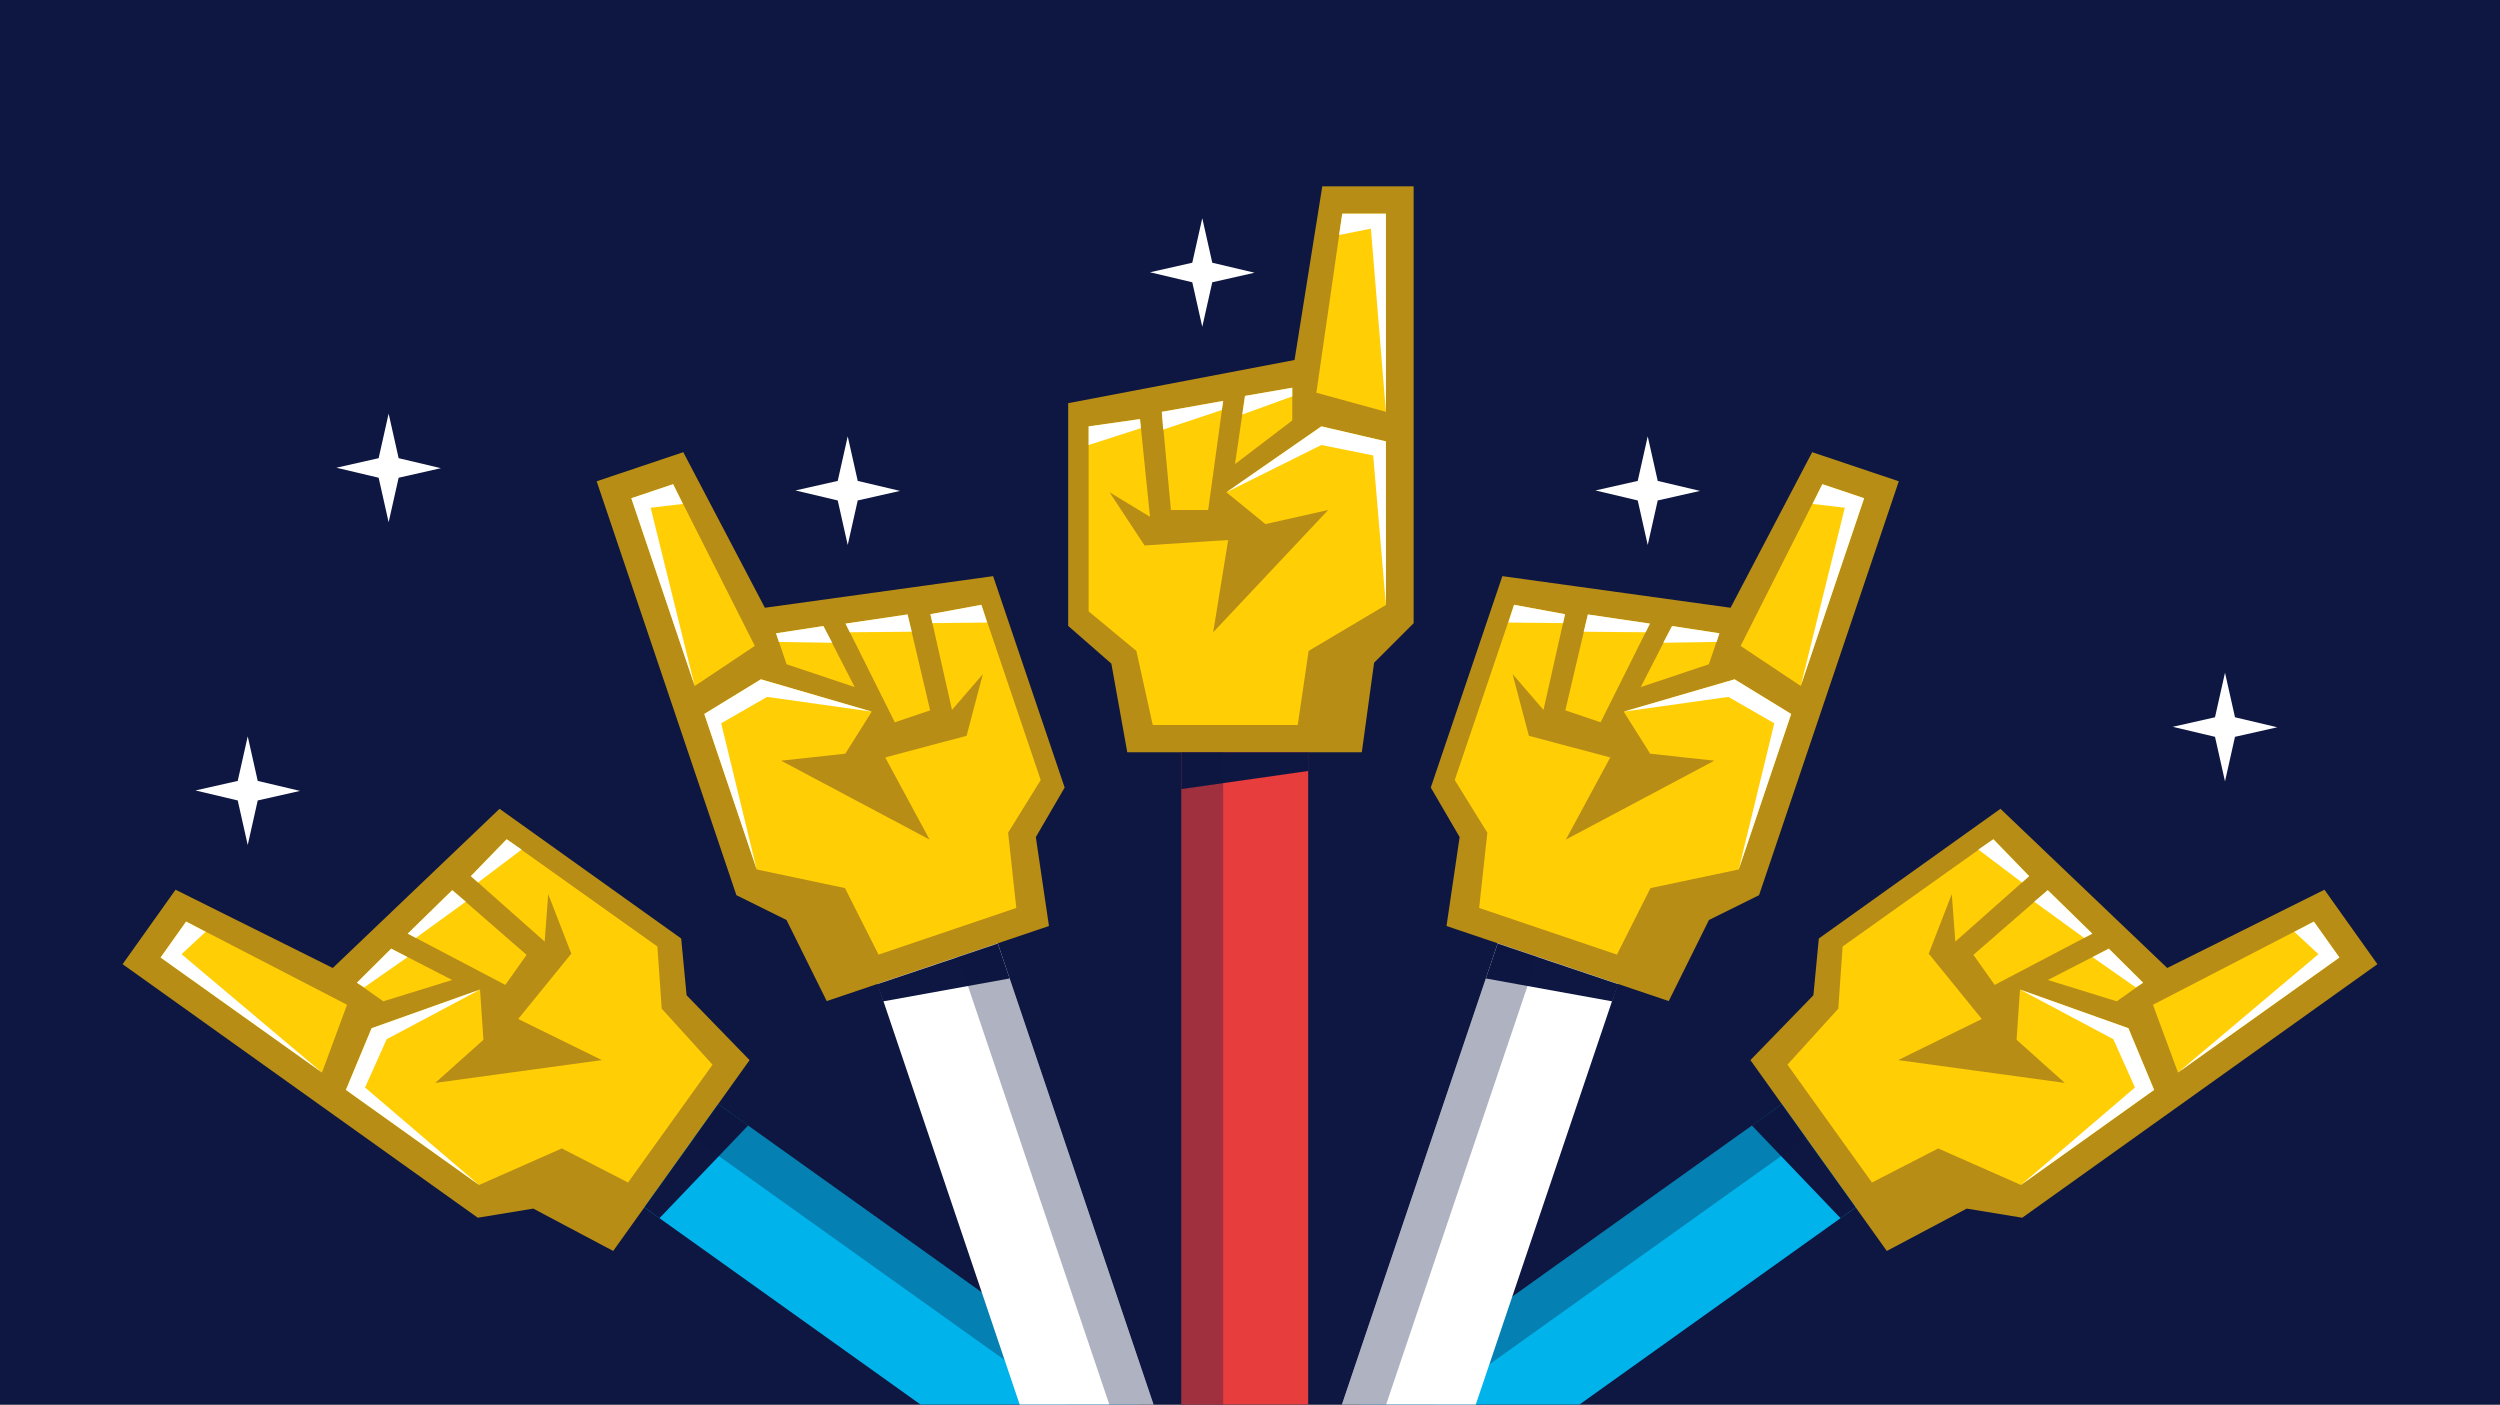 <?xml version="1.0" encoding="utf-8"?>
<!-- Generator: Adobe Illustrator 18.1.1, SVG Export Plug-In . SVG Version: 6.00 Build 0)  -->
<svg version="1.1" xmlns="http://www.w3.org/2000/svg" xmlns:xlink="http://www.w3.org/1999/xlink" x="0px" y="0px"
	 viewBox="0 0 550 309" enable-background="new 0 0 550 309" xml:space="preserve">
<rect x="0" y="0" width="550" height="309" fill="#333333" stroke="none"/>
<defs>
<rect id="bg" x="0" y="0" height="309" width="550" fill="#0e1741" />
<g id="finger-blue">
	<g>

			<rect x="-26.9" y="166.6" transform="matrix(8.356788e-03 -1 1 8.356788e-03 -142.675 217.262)" fill="#00B4EB" width="130.2" height="27.9"/>
		<polygon fill="#B78D16" points="56.7,0 50.3,38.1 0.4,47.2 0,96.3 9.4,104.6 12.8,124.2 64.4,124.6 67.2,104.9 76,96.2 76.8,0.2
					"/>
		<polygon fill="#FFCE04" points="15,101.9 18.4,118.2 50.3,118.4 52.8,102.2 70,92.2 70.3,56.2 56,52.8 35.1,67.1 43.6,74.2
			57.5,71.2 31.9,97.9 35.4,77.7 16.9,78.7 9.3,66.9 18.2,72.4 16.1,50.8 4.9,52.4 4.5,93.1 		"/>
		<polygon fill="#FFCE04" points="61,6 55,45.4 70.3,49.7 70.7,6.1 		"/>
		<polygon fill="#FFCE04" points="21,49.3 22.9,70.9 31,71 34.5,47 		"/>
		<polygon fill="#FFCE04" points="39.3,46 37,60.9 49.7,51.4 49.8,44.3 		"/>
		<polygon fill="#0E1741" points="24.7,124.3 24.6,132.4 52.6,128.6 52.6,124.5 		"/>

			<rect x="24.2" y="124.3" transform="matrix(1 8.356896e-03 -8.356896e-03 1 1.547 -0.234)" opacity="0.33" fill="#0E1741" width="9.2" height="121.3"/>
		<polygon fill="#FFFFFF" points="61,6 60.3,10.8 67.4,9.4 70.3,49.7 70.7,6.1 		"/>
		<polygon fill="#FFFFFF" points="39.3,46 38.7,50 49.7,46.2 49.8,44.3 		"/>
		<polygon fill="#FFFFFF" points="21,49.3 21.3,53.2 34.2,49 34.5,47 		"/>
		<polygon fill="#FFFFFF" points="56,52.8 35.1,67.1 56,56.9 67.4,59.3 70,92.2 70.3,56.2 		"/>
		<polygon fill="#FFFFFF" points="4.9,52.4 4.8,56.4 16.3,52.9 16.1,50.8 		"/>
	</g>
</g>
<g id="finger-white">
	<g>

		<rect x="-27.2" y="166.5" transform="matrix(1.156634e-02 -1 1 1.156634e-02 -143 216.351)" fill="#FFFFFF" width="130.2" height="27.9"/>
		<polygon fill="#B78D16" points="57,0 50.5,38.1 0.6,47 0,96.1 9.4,104.5 12.7,124 64.3,124.6 67.2,104.9 76,96.3 77.1,0.2 		"/>
		<polygon fill="#FFCE04" points="14.9,101.7 18.3,118 50.3,118.4 52.8,102.2 70,92.3 70.4,56.2 56.2,52.8 35.2,67.1 43.6,74.1
			57.5,71.2 31.8,97.8 35.5,77.6 17,78.6 9.4,66.8 18.3,72.2 16.3,50.7 5,52.2 4.5,92.9 		"/>
		<polygon fill="#FFCE04" points="61.3,6 55.2,45.4 70.5,49.7 71,6.1 		"/>
		<polygon fill="#FFCE04" points="21.1,49.2 22.9,70.8 31.1,70.9 34.7,46.9 		"/>
		<polygon fill="#FFCE04" points="39.5,45.9 37.1,60.8 49.8,51.4 49.9,44.2 		"/>
		<polygon fill="#0E1741" points="24.6,124.2 24.5,132.3 52.5,128.5 52.6,124.5 		"/>

		<rect x="23.9" y="124.2" transform="matrix(1 1.156646e-02 -1.156646e-02 1 2.14 -0.317)" opacity="0.33" fill="#0E1741" width="9.2" height="121.3"/>
		<polygon fill="#FFFFFF" points="61.3,6 60.6,10.8 67.6,9.4 70.5,49.7 71,6.1 		"/>
		<polygon fill="#FFFFFF" points="39.5,45.9 38.8,50 49.9,46.2 49.9,44.2 		"/>
		<polygon fill="#FFFFFF" points="21.1,49.2 21.4,53.1 34.4,49 34.7,46.9 		"/>
		<polygon fill="#FFFFFF" points="5,52.2 5,56.3 16.5,52.7 16.3,50.7 		"/>
		<polygon fill="#FFFFFF" points="56.2,52.8 35.2,67.1 56.1,56.9 67.5,59.3 70,92.3 70.4,56.2 		"/>
	</g>
</g>
<g id="finger-red">
	<g>
		<rect x="24.9" y="115.6" fill="#E83D3D" width="27.9" height="173.1"/>
		<polygon fill="#B78D16" points="55.9,0 49.8,38.2 0,47.7 0,96.7 9.5,105 13,124.5 64.6,124.5 67.3,104.8 76,96.1 76,0 		"/>
		<polygon fill="#FFCE04" points="15,102.2 18.6,118.5 50.5,118.5 52.9,102.2 69.9,92.1 69.9,56.1 55.7,52.8 34.8,67.3 43.4,74.3
			57.2,71.2 31.9,98.1 35.2,77.8 16.8,79 9.1,67.3 18,72.7 15.8,51.2 4.5,52.8 4.5,93.5 		"/>
		<polygon fill="#FFCE04" points="60.3,6 54.6,45.4 69.9,49.6 69.9,6 		"/>
		<polygon fill="#FFCE04" points="20.6,49.6 22.6,71.2 30.8,71.2 34.1,47.2 		"/>
		<polygon fill="#FFCE04" points="38.9,46.1 36.7,61.1 49.3,51.5 49.3,44.3 		"/>
		<polygon fill="#0E1741" points="24.9,124.5 24.9,132.6 52.9,128.6 52.9,124.5 		"/>
		<polygon fill="#FFFFFF" points="60.3,6 59.6,10.7 66.6,9.3 69.9,49.6 69.9,6 		"/>
		<polygon fill="#FFFFFF" points="38.9,46.1 38.3,50.2 49.3,46.2 49.3,44.3 		"/>
		<polygon fill="#FFFFFF" points="20.6,49.6 20.9,53.5 33.8,49.2 34.1,47.2 		"/>
		<polygon fill="#FFFFFF" points="4.5,52.8 4.5,56.9 16,53.2 15.8,51.2 		"/>
		<polygon fill="#FFFFFF" points="55.7,52.8 34.8,67.3 55.7,56.9 67.1,59.2 69.9,92.1 69.9,56.1 		"/>
		<rect x="24.9" y="124.5" opacity="0.33" fill="#0E1741" width="9.2" height="164.1"/>
	</g>
</g>
<polygon id="star" fill="#FFFFFF" points="13.7,14.1 23,12 13.7,9.8 11.5,0 9.3,9.8 0,11.9 9.3,14.1 11.5,23.9 "/>
</defs>
<use xlink:href="#bg" />
<g transform="translate(43,162)">
  <use xlink:href="#star">
    <animateTransform id="atr-star-1" attributeName="transform" type="rotate" dur=".6s" values="0 11.5 12;360 11.5 12" repeatCount="0" begin="0s"/>
    <animate id="ato-star-1" attributeName="opacity" values="0;1;0" dur=".6s" repeatCount="0" begin="0s;fadestar3.end" fill="freeze"/>
  </use>
</g>
<g transform="translate(74,91)">
  <use xlink:href="#star">
    <animateTransform id="atr-star-2" attributeName="transform" type="rotate" dur=".6s" values="0 11.5 12;360 11.5 12" repeatCount="0" begin="0s"/>
    <animate id="ato-star-2" attributeName="opacity" values="0;1;0" dur=".6s" repeatCount="0" begin="0s;fadestar3.end" fill="freeze"/>
  </use>
</g>
<g transform="translate(175,96)">
  <use xlink:href="#star">
    <animateTransform id="atr-star-3" attributeName="transform" type="rotate" dur=".6s" values="0 11.5 12;360 11.5 12" repeatCount="0" begin="atr-star-1.begin+.25"/>
    <animate id="ato-star-3" attributeName="opacity" values="0;1;0" dur=".6s" repeatCount="0" begin="atr-star-1.begin+.25" fill="freeze"/>
  </use>
</g>
<g transform="translate(253,48)">
  <use xlink:href="#star">
    <animateTransform id="atr-star-4" attributeName="transform" type="rotate" dur=".6s" values="0 11.5 12;360 11.5 12" repeatCount="0" begin="0s"/>
    <animate id="ato-star-4" attributeName="opacity" values="0;1;0" dur=".6s" repeatCount="0" begin="0s;fadestar3.end" fill="freeze"/>
  </use>
</g>
<g transform="translate(351,96)">
  <use xlink:href="#star">
    <animateTransform id="atr-star-5" attributeName="transform" type="rotate" dur=".6s" values="0 11.5 12;360 11.5 12" repeatCount="0" begin="0s"/>
    <animate id="ato-star-5" attributeName="opacity" values="0;1;0" dur=".6s" repeatCount="0" begin="0s;fadestar3.end" fill="freeze"/>
  </use>
</g>
<g transform="translate(478,148)">
  <use xlink:href="#star">
    <animateTransform id="atr-star-6" attributeName="transform" type="rotate" dur=".6s" values="0 11.5 12;360 11.5 12" repeatCount="0" begin="0s"/>
    <animate id="ato-star-6" attributeName="opacity" values="0;1;0" dur=".6s" repeatCount="0" begin="0s;fadestar3.end" fill="freeze"/>
  </use>
</g>
<g transform="translate(285,78) scale(-1,1) rotate(54, 36, 245)">
  <use xlink:href="#finger-blue" id="left-blue">
        <animateTransform id="drop-2" attributeName="transform" type="translate" dur="1" fill="freeze" values="0,-4;0,4;0,-4" repeatCount="indefinite" additive="sum"/>
    <!--
    <animateTransform id="atr-left-blue" attributeName="transform" type="rotate" dur="1.5" values="-20 36 245;20 36 245;-20 36 245" repeatCount="indefinite" begin="0" additive="sum"/>
-->
  </use>
</g>

<g transform="translate(265,78) rotate(54, 36, 245)">
  <use xlink:href="#finger-blue" id="right-blue">
    <animateTransform id="drop-2" attributeName="transform" type="translate" dur="1" fill="freeze" values="0,-4;0,4;0,-4" repeatCount="indefinite" additive="sum"/>
  	<!--
    <animateTransform id="atr-right-blue" attributeName="transform" type="rotate" dur="1.5" values="-20 36 245;20 36 245;-20 36 245" repeatCount="indefinite" begin="0" additive="sum"/>
-->
  </use>
</g>
<g transform="translate(282,81) scale(-1,1) rotate(18, 36, 245)">
	<use xlink:href="#finger-white" id="left-white">
        <animateTransform id="drop-2" attributeName="transform" type="translate" dur="1" fill="freeze" values="0,-6;0,6;0,-6" repeatCount="indefinite" additive="sum"/>
		<!--
    <animateTransform id="atr-left-white" attributeName="transform" type="rotate" dur="1.5" values="-20 36 245;20 36 245;-20 36 245" repeatCount="indefinite" begin="0" additive="sum"/>
-->
  </use>
</g>
<g transform="translate(267,81) rotate(18, 36, 245)">
  <use xlink:href="#finger-white" id="right-white">
    <animateTransform id="drop-2" attributeName="transform" type="translate" dur="1" fill="freeze" values="0,-6;0,6;0,-6" repeatCount="indefinite" additive="sum"/>
  	<!--
    <animateTransform id="atr-right-white" attributeName="transform" type="rotate" dur="1.5" values="-20 36 245;20 36 245;-20 36 245" repeatCount="indefinite" begin="0" additive="sum"/>
-->
  </use>
</g>
<g transform="translate(235,41)">
  <use xlink:href="#finger-red">
    <animateTransform id="drop-2" attributeName="transform" type="translate" dur="1" fill="freeze" values="0,-8;0,8;0,-8" repeatCount="indefinite" additive="sum"/>
  	<!--
  <animateTransform id="" attributeName="transform" type="rotate" dur="1.5" values="-20 39 288;20 39 288;-20 39 288" repeatCount="indefinite" begin=".75" additive="sum"/>
-->
  </use>
</g>

</svg>
